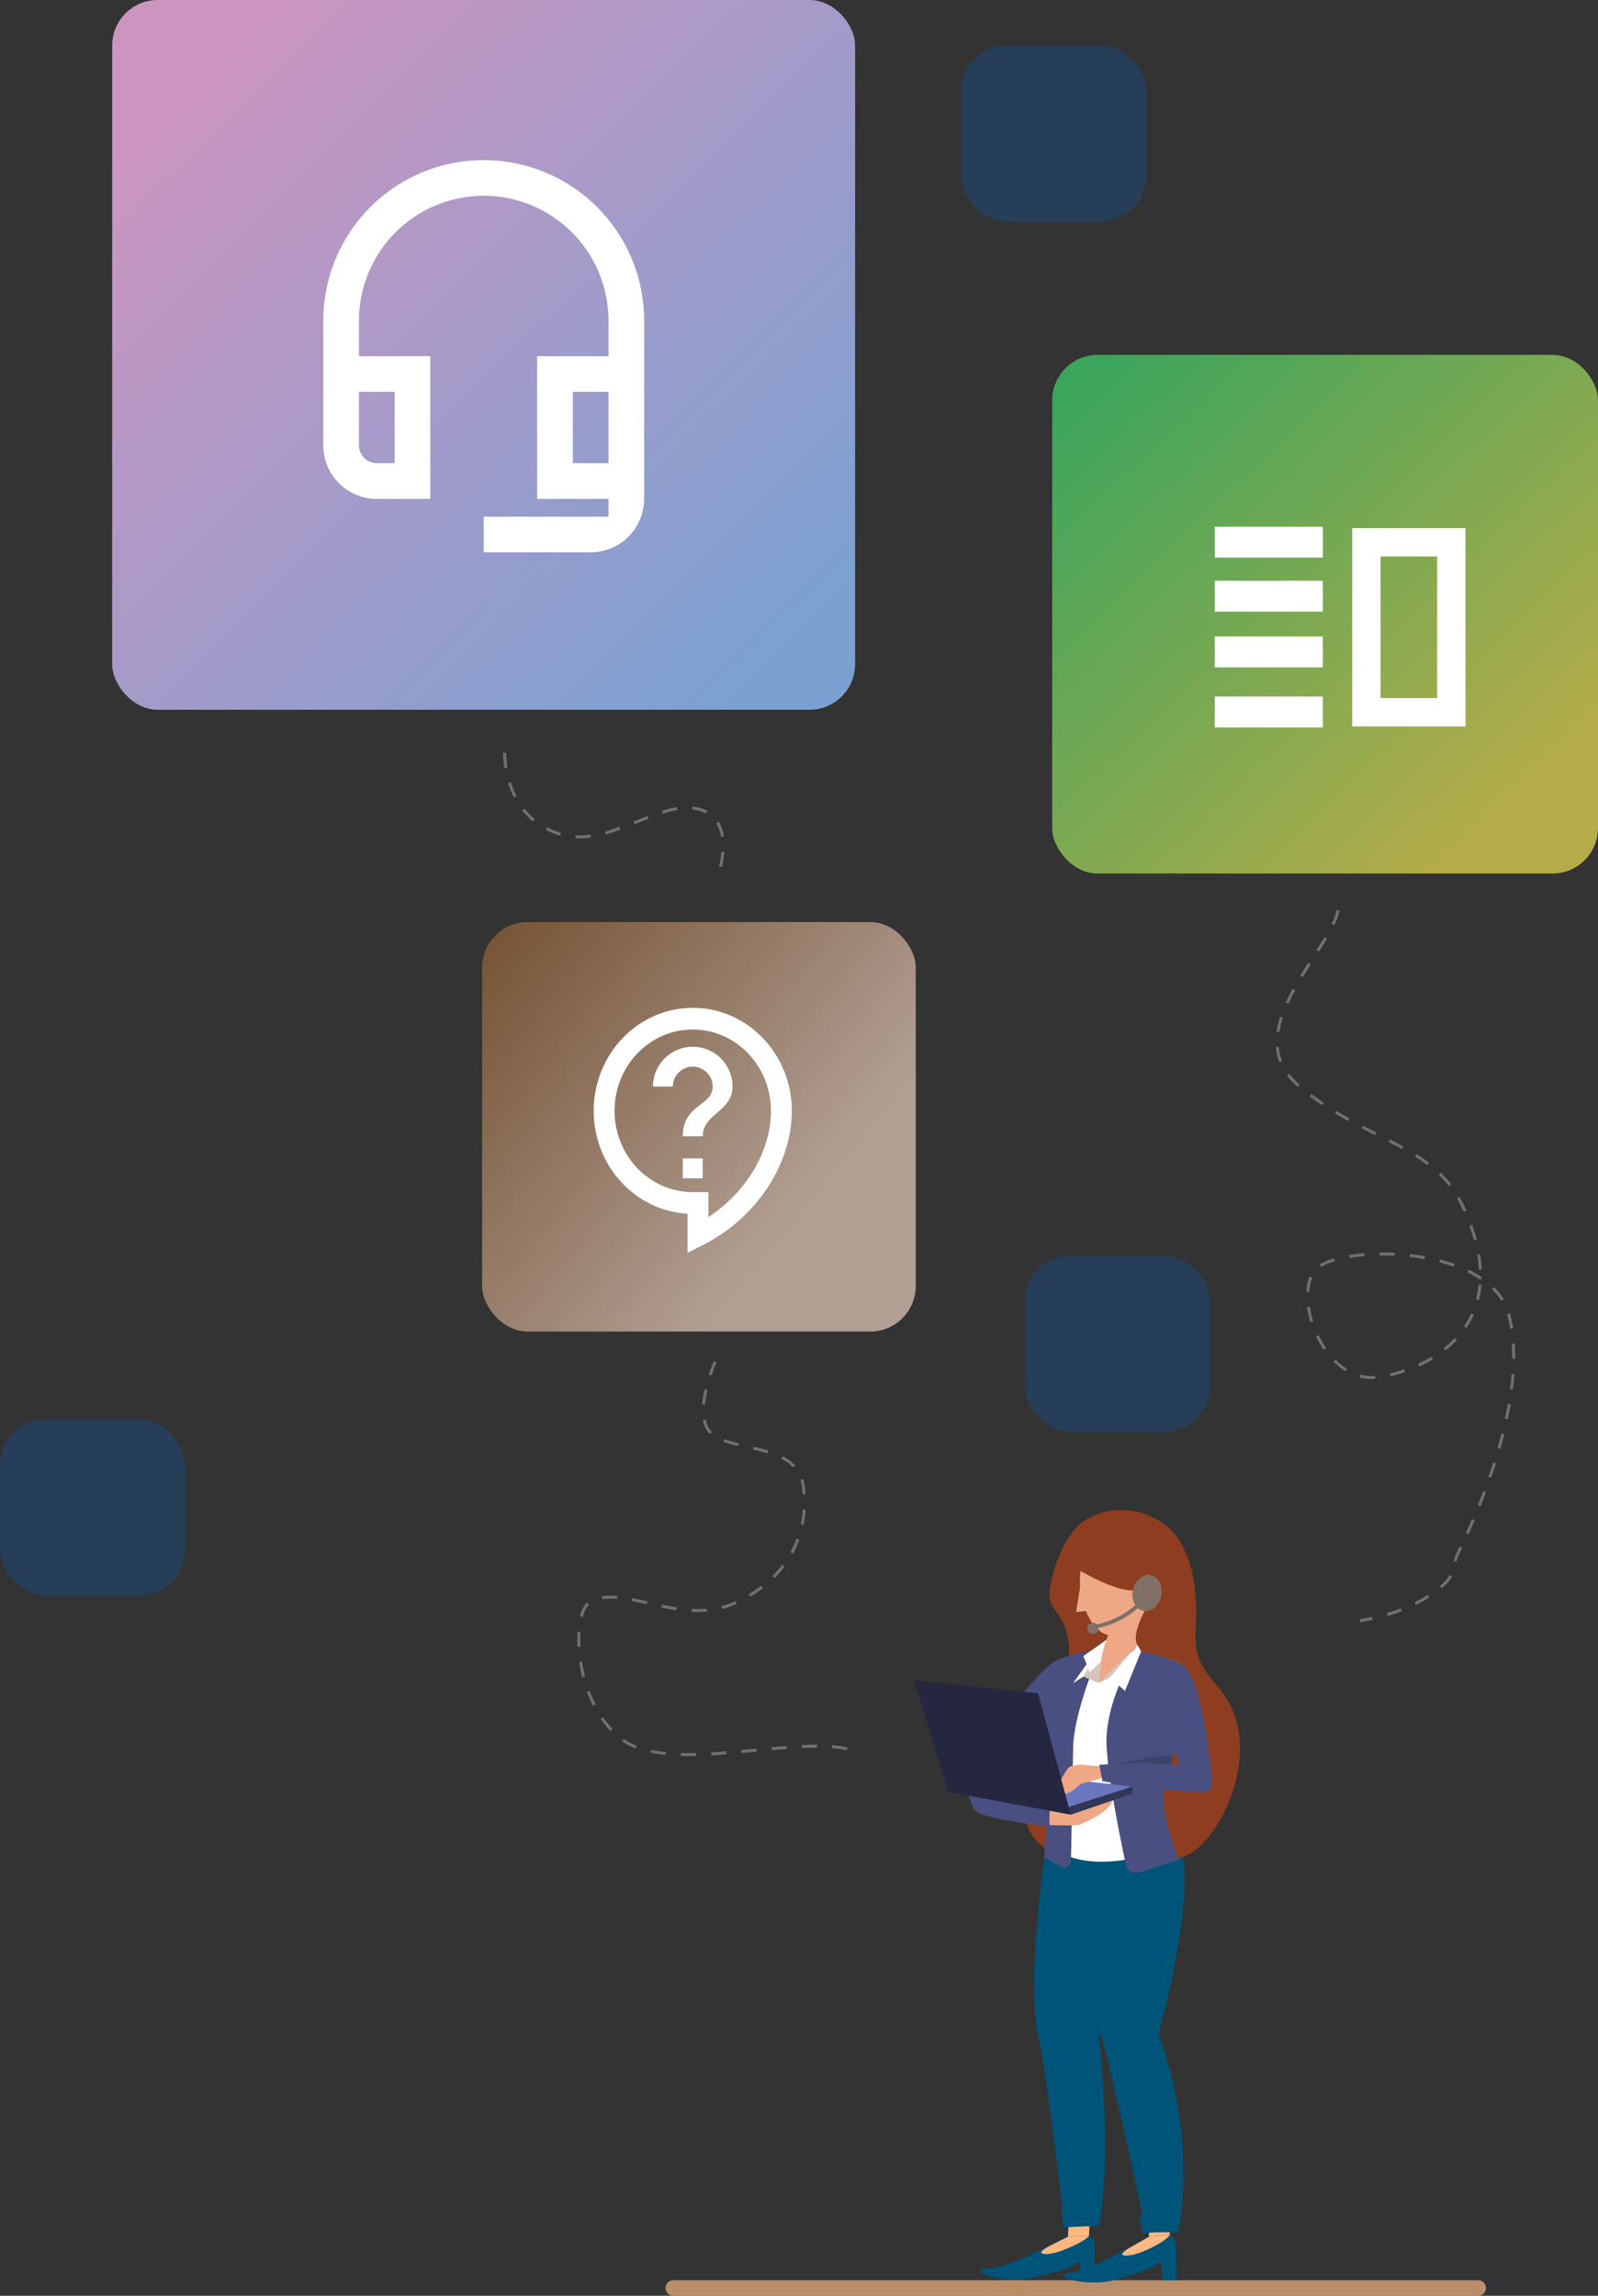 <svg xmlns="http://www.w3.org/2000/svg" xmlns:xlink="http://www.w3.org/1999/xlink" width="527" height="756.906" viewBox="0 0 527 756.906">
  <rect x="0" y="0" width="527" height="756.906" fill="#333333" stroke="none"/>
  <defs>
    <linearGradient id="linear-gradient" x1="0.088" y1="0.129" x2="0.917" y2="0.925" gradientUnits="objectBoundingBox">
      <stop offset="0" stop-color="#cc95c0"/>
      <stop offset="1" stop-color="#7aa1d2"/>
    </linearGradient>
    <linearGradient id="linear-gradient-2" x1="0.053" y1="0.063" x2="0.86" y2="0.859" gradientUnits="objectBoundingBox">
      <stop offset="0" stop-color="#3ca55c"/>
      <stop offset="1" stop-color="#b5ac49"/>
    </linearGradient>
    <linearGradient id="linear-gradient-3" x1="0.747" y1="0.704" x2="-0.328" y2="-0.13" gradientUnits="objectBoundingBox">
      <stop offset="0" stop-color="#b29f94"/>
      <stop offset="1" stop-color="#603813"/>
    </linearGradient>
  </defs>
  <g id="Group_10745" data-name="Group 10745" transform="translate(-261 -443)">
    <rect id="Rectangle_6940" data-name="Rectangle 6940" width="245" height="234" rx="15" transform="translate(298 443)" fill="url(#linear-gradient)"/>
    <rect id="Rectangle_6941" data-name="Rectangle 6941" width="180" height="171" rx="15" transform="translate(608 560)" fill="url(#linear-gradient-2)"/>
    <rect id="Rectangle_6942" data-name="Rectangle 6942" width="143" height="135" rx="15" transform="translate(420 747)" fill="url(#linear-gradient-3)"/>
    <rect id="Rectangle_6944" data-name="Rectangle 6944" width="61" height="58" rx="15" transform="translate(261 911)" fill="#0d5bb9" opacity="0.29"/>
    <rect id="Rectangle_7293" data-name="Rectangle 7293" width="61" height="58" rx="15" transform="translate(599 857)" fill="#0d5bb9" opacity="0.29"/>
    <rect id="Rectangle_6945" data-name="Rectangle 6945" width="61" height="58" rx="15" transform="translate(578 458)" fill="#0d5bb9" opacity="0.29"/>
    <g id="outline-headset_mic-24px" transform="translate(350 489.917)">
      <g id="Bounding_Boxes">
        <path id="Path_2937" data-name="Path 2937" d="M0,0H141.055V141.055H0Z" fill="none"/>
      </g>
      <g id="Outline" transform="translate(17.632 5.877)">
        <path id="Path_2938" data-name="Path 2938" d="M97.036,77.4v23.509H85.282V77.4H97.036m-70.527,0v23.509H20.632a5.9,5.9,0,0,1-5.877-5.877V77.4H26.509M55.9,1A52.9,52.9,0,0,0,3,53.9V95.036a17.608,17.608,0,0,0,17.632,17.632H38.264V65.65H14.755V53.9a41.141,41.141,0,1,1,82.282,0V65.65H73.527v47.018H97.036v5.877H55.9V130.3H91.159a17.608,17.608,0,0,0,17.632-17.632V53.9A52.9,52.9,0,0,0,55.9,1Z" transform="translate(-3 -1)" fill="#fff"/>
      </g>
    </g>
    <g id="outline-contact_support-24px" transform="translate(450.236 772)">
      <g id="Bounding_Boxes-2" data-name="Bounding_Boxes">
        <path id="Path_2314" data-name="Path 2314" d="M0,0H81.734V85.373H0Z" fill="none"/>
      </g>
      <g id="Outline-2" data-name="Outline" transform="translate(6.558 3.279)">
        <g id="Group_45" data-name="Group 45">
          <path id="Path_2315" data-name="Path 2315" d="M32.95,81.75V68.881C15.721,67.952,2,53.082,2,34.958,2,16.228,16.65,1,34.67,1s32.67,15.228,32.67,33.958c0,17.694-11.83,35.5-29.472,44.325Zm1.719-73.6C20.433,8.149,8.878,20.16,8.878,34.958S20.433,61.768,34.67,61.768h5.158v8.222c12.518-8.222,20.634-21.733,20.634-35.031C60.462,20.16,48.907,8.149,34.67,8.149Z" transform="translate(-2 -1)" fill="#fff"/>
          <rect id="Rectangle_26" data-name="Rectangle 26" width="6.558" height="6.558" transform="translate(29.391 49.644)" fill="#fff"/>
          <path id="Path_2316" data-name="Path 2316" d="M23.895,33.511H17.337c0-10.657,9.837-9.837,9.837-16.395a6.558,6.558,0,1,0-13.116,0H7.5a13.116,13.116,0,1,1,26.232,0C33.732,25.313,23.895,26.133,23.895,33.511Z" transform="translate(12.054 8.837)" fill="#fff"/>
        </g>
      </g>
    </g>
    <g id="outline-vertical_split-24px" transform="translate(646.228 593.77)">
      <g id="Bounding_Boxes-3" data-name="Bounding_Boxes">
        <path id="Path_2528" data-name="Path 2528" d="M0,0H112.086V112.086H0Z" fill="none"/>
      </g>
      <g id="Outline-3" data-name="Outline" transform="translate(15.396 22.9)">
        <g id="Group_122" data-name="Group 122" transform="translate(0 0)">
          <rect id="Rectangle_68" data-name="Rectangle 68" width="35.623" height="10.18" transform="translate(0 36.167)" fill="#fff"/>
          <rect id="Rectangle_69" data-name="Rectangle 69" width="35.623" height="10.178" transform="translate(0 55.978)" fill="#fff"/>
          <rect id="Rectangle_70" data-name="Rectangle 70" width="35.623" height="10.178" transform="translate(0 17.811)" fill="#fff"/>
          <rect id="Rectangle_71" data-name="Rectangle 71" width="35.623" height="10.178" fill="#fff"/>
          <path id="Path_2529" data-name="Path 2529" d="M41.021,14.34v46.7H22.34V14.34H41.021M50.362,5H13V70.383H50.362V5Z" transform="translate(32.317 -4.549)" fill="#fff"/>
        </g>
      </g>
    </g>
    <path id="Path_195705" data-name="Path 195705" d="M17991.369,4634.564c-19.371-4.228-59.834,8.91-75.1-3.713s-16-41.266-9.619-44.724c11.541-6.252,30.1,8.851,48.57,0s23.725-24.655,21.641-38.472-22.908-10.974-29.979-16.8.965-23.883.965-23.883" transform="translate(-17451 -3615)" fill="none" stroke="#707070" stroke-width="1" stroke-dasharray="5"/>
    <path id="Path_195706" data-name="Path 195706" d="M18153.268,4358.128c-2.443,13.483-33.9,40.283-12.871,57.925,21.926,18.391,43.982,19.009,53.633,38.881,18.7,38.513-8.98,54.508-27.561,57.092s-29.488-29.191-19.4-36.451,56.721-6.744,62.555,16.026-5.621,55.546-16.41,77.69c-3.6,7.4-.262,8.009-8.445,13.79s-15.492,7.521-24.287,9.333" transform="translate(-17451 -3615)" fill="none" stroke="#707070" stroke-width="1" stroke-dasharray="5"/>
    <path id="Path_195707" data-name="Path 195707" d="M17878.439,4306.213c0,6.4,2.559,22.234,18.555,26.873s32.471-11.677,45.428-8.317,6.4,21.754,6.4,21.754" transform="translate(-17451 -3615)" fill="none" stroke="#707070" stroke-width="1" stroke-dasharray="5"/>
    <g id="Group_10324" data-name="Group 10324" transform="translate(480.477 1194.776)">
      <path id="Path_195014" data-name="Path 195014" d="M1204.764,3661.995H939.133a2.567,2.567,0,0,1,0-5.13h265.63a2.567,2.567,0,0,1,0,5.13Z" transform="translate(-936.662 -3656.864)" fill="#ba8e69"/>
    </g>
    <g id="Group_10740" data-name="Group 10740" transform="translate(47 -27.45)">
      <g id="Group_5838" data-name="Group 5838" transform="translate(537.24 1202.47)">
        <g id="Group_5837" data-name="Group 5837" transform="translate(0 0)">
          <path id="Path_187045" data-name="Path 187045" d="M343.014,409s-19.531,10.631-25.936,10.686-1.677,2.821,5.3,3.507,10.631-.882,14.89-1.874a38.124,38.124,0,0,0,13.3-6.133l.12-.076c2.56-2,.436-6.133-.752-6.122Z" transform="translate(-314.055 -403.794)" fill="#005479"/>
          <g id="Group_5836" data-name="Group 5836" transform="translate(20.184)">
            <path id="Path_187046" data-name="Path 187046" d="M340.64,409.427l.283-5.207,6.906.381-.261,4.826Z" transform="translate(-331.865 -404.22)" fill="#ffb780"/>
            <path id="Path_187047" data-name="Path 187047" d="M341.359,409.017s3.268-1.307-5,2.723c-7.8,3.791-1.754,3.769,2.418,2.277,7.756-2.821,9.509-5,9.509-5Z" transform="translate(-332.584 -403.81)" fill="#ffb780"/>
          </g>
        </g>
        <path id="Path_187048" data-name="Path 187048" d="M349.206,412.12l-.265,11.112-4.687.088.094-7.583Z" transform="translate(-311.359 -403.515)" fill="#005479"/>
      </g>
      <g id="Group_5835" data-name="Group 5835" transform="translate(564.532 1202.469)">
        <g id="Group_5834" data-name="Group 5834" transform="translate(0 0)">
          <path id="Path_187041" data-name="Path 187041" d="M367.453,408.859s-18.953,11.623-25.358,11.982-1.525,2.9,5.446,3.268,10.577-1.416,14.782-2.625a38.464,38.464,0,0,0,12.973-6.8l.109-.1c2.462-2.124.12-6.144-1.089-6.078Z" transform="translate(-339.11 -403.641)" fill="#005479"/>
          <g id="Group_5833" data-name="Group 5833" transform="translate(19.583)">
            <path id="Path_187042" data-name="Path 187042" d="M365.13,409.258V404.04h6.917v4.815Z" transform="translate(-356.37 -404.04)" fill="#ffb780"/>
            <path id="Path_187043" data-name="Path 187043" d="M365.848,408.859s2.952-1.307-5.109,3.137c-7.625,4.183-1.579,3.791,2.527,2.179,8.061-3.213,9.509-5.664,9.509-5.664Z" transform="translate(-357.088 -403.641)" fill="#ffb780"/>
          </g>
        </g>
        <path id="Path_187044" data-name="Path 187044" d="M373.819,411.51l-.025,11.618h-4.6l-.283-6.3Z" transform="translate(-336.424 -403.373)" fill="#005479"/>
      </g>
      <path id="Path_187049" data-name="Path 187049" d="M338.517,264.52l23.125,3.562s-3.029,64.159-9.9,88.3c0,0,4.706,39.421,0,61.827H340.4s-6.252-52.95-8.518-61.827C329.16,345.726,329.454,320.106,338.517,264.52Z" transform="translate(224.642 785.778)" fill="#005479"/>
      <path id="Path_187050" data-name="Path 187050" d="M337.65,400.87l.8,5.969,11.437-.479.534-5.381Z" transform="translate(226.291 797.951)" fill="#005479"/>
      <g id="Group_5840" data-name="Group 5840" transform="translate(572.263 1056.713)">
        <path id="Path_187052" data-name="Path 187052" d="M352.223,270.41l22.254,16s11.759,7.363-4.515,68.5c0,0,12.819,30.848,6.545,65.215H365.926s-11.895-56.642-15.054-65.215C347.071,344.6,342.016,310.811,352.223,270.41Z" transform="translate(-346.207 -270.41)" fill="#005479"/>
        <path id="Path_187053" data-name="Path 187053" d="M362.15,402.9l1.274,5.893,11.361-1.351.1-5.446Z" transform="translate(-344.784 -258.662)" fill="#005479"/>
      </g>
      <g id="Group_10565" data-name="Group 10565" transform="translate(515.459 968.277)">
        <path id="Path_186915" data-name="Path 186915" d="M177.278,222.983c-1.156-12.616-7.93-11.187-6.215-19.726,1.715-8.875,5.879-18.558,11.659-21.964,12.492-7.371,23.616-.137,24.5.385,14.319,8.564,11.92,34.1,11.808,36.047-.907,15.786,9.4,15.749,13.4,29.658,5.046,17.576-6.277,39.564-16.158,44.449-13.076,6.439-49.954,7.234-53.31-12.119-1.056-6.1-4.164-11.933,1.715-30.341C168.03,238.744,178.135,232.293,177.278,222.983Z" transform="translate(-126.196 -178.001)" fill="#8e3d20"/>
        <g id="Group_10563" data-name="Group 10563" transform="translate(41.403 105.188)">
          <path id="Path_195640" data-name="Path 195640" d="M1862.625,666.547c-9.33,3.385-15.815,1.135-27.076,1.135a70.991,70.991,0,0,1-18.361-2.033c.9-10.416,1.826-17.438,3.179-19.9,2.973-5.393,36.794-5.152,36.794-5.152A50.457,50.457,0,0,1,1862.625,666.547Z" transform="translate(-1817.189 -640.598)" fill="#005479"/>
        </g>
        <path id="Path_195643" data-name="Path 195643" d="M1855.737,424.611c-1.907-3.808-3.335-5.034-7.021-6.2-2.063-.651-11.281-3.052-11.281-3.052l-11.072-.406a98.869,98.869,0,0,0-13.523,3.314c-5.909,2.046-13.65,13.239-13.65,13.239s10.681,25.074,12.726,32.269.682,18.331.682,18.331c12.8,6.969,33.33-.681,33.33-.681a41.109,41.109,0,0,1-.8-16.844c.1-.549.2-1.072.325-1.563.11-.449.263-1.09.439-1.808.008-.032.016-.064.021-.1,8.144.834,15.779,1.172,15.979-.461C1862.785,453.3,1858.362,429.845,1855.737,424.611ZM1850.1,453.2c-.328-.049-1.026-.054-1.764-.12.9-2.523,1.912-4.757,1.912-4.757C1850.822,449.933,1853.015,453.637,1850.1,453.2Z" transform="translate(-1764.194 -369.073)" fill="#fff"/>
        <path id="Path_195647" data-name="Path 195647" d="M1985.251,507.232s-.5,1.051-1.864,5.189c-1.391-11.623-.664-17.673-.664-17.673A43.688,43.688,0,0,0,1985.251,507.232Z" transform="translate(-1899.349 -427.894)" fill="#cfbeb8"/>
        <path id="Path_195649" data-name="Path 195649" d="M1952.614,587.94c-.177.718-.329,1.359-.439,1.807-.121.491-.228,1.014-.325,1.563-4.586-2.495-7.88-4.444-7.88-4.444C1945.2,587.142,1952.614,587.94,1952.614,587.94Z" transform="translate(-1870.922 -495.8)" fill="#cfbeb8"/>
        <path id="Path_195650" data-name="Path 195650" d="M1910.5,413.88,1897.469,424.5l1.342-11.193S1906.411,411.671,1910.5,413.88Z" transform="translate(-1836.643 -367.429)" fill="#eea886"/>
        <path id="Path_195651" data-name="Path 195651" d="M1901.235,420.147l-3.766,1.8,12.8-12.69Z" transform="translate(-1836.642 -364.874)" fill="#d6c5be"/>
        <path id="Path_195652" data-name="Path 195652" d="M1926.417,461.432c-1.794,7.434,4.844,24.166,4.844,24.166l-13.155,4.112a3.371,3.371,0,0,1-4.3-2.508c-1.762-8.187-5.891-28.338-6.385-39.542-.629-14.3,9.779-31.16,9.779-31.16,18.5,3.174,13.427,31.16,13.427,31.16s-.671,1.763-1.569,4.518v0c-.227.691-.465,1.447-.714,2.252C1927.708,456.5,1927.028,458.9,1926.417,461.432Z" transform="translate(-1843.957 -370.212)" fill="#494f80"/>
        <path id="Path_195653" data-name="Path 195653" d="M1818.8,415.567l.228-.612s-9.473,1.441-14.288,3.846-14.032,14.828-14.032,14.828l12.056,15.916c.013,12.231-1.97,33.979-1.97,33.979l5.512,3.177a2.246,2.246,0,0,0,3.368-1.9c.156-8.27.527-27.908.721-37.418.25-12.233,8.979-32.017,8.979-32.017C1819.179,415.428,1818.988,415.5,1818.8,415.567Z" transform="translate(-1757.941 -369.073)" fill="#494f80"/>
        <path id="Path_195654" data-name="Path 195654" d="M1832.237,608.393s9.09.354,10.5,0,10.847-4.443,11.413-8.484-21.917,3.621-21.917,3.621Z" transform="translate(-1788.556 -504.548)" fill="#eea886"/>
        <path id="Path_195655" data-name="Path 195655" d="M1836.079,575.345l-36.89-4.318,16.665,13.559Z" transform="translate(-1764.194 -484.125)" fill="#6a77bf"/>
        <path id="Path_195656" data-name="Path 195656" d="M1860.685,596.7l20.225-6.893v-2.348L1860,594.162Z" transform="translate(-1809.025 -496.234)" fill="#323657"/>
        <g id="Group_10564" data-name="Group 10564" transform="translate(46.798 84.011)">
          <path id="Path_195657" data-name="Path 195657" d="M1858.465,560.461a31.582,31.582,0,0,1-4.76-.348c-1.322-.269-4.609.1-5.447.844s-3.5,5.913-4,6.228.258,1.045,1.143.679c0,0,.811,2.262,2.815,1.415s3.364-2.7,4.415-3.022,7.161-1.969,7.161-1.969S1860.04,559.91,1858.465,560.461Z" transform="translate(-1844.094 -560.026)" fill="#eea886"/>
        </g>
        <path id="Path_195658" data-name="Path 195658" d="M1876.023,407.1,1869,418.22l-3.389,2.137,7.9-11.074Z" transform="translate(-1813.159 -363.282)" fill="#fff"/>
        <path id="Path_195659" data-name="Path 195659" d="M1878.507,418.22l4.984,2.137,1.4-11.156.636-2.1Z" transform="translate(-1822.664 -363.282)" fill="#d6c5be"/>
        <path id="Path_195660" data-name="Path 195660" d="M1760.973,596.578s-.379,4.7,0,5.681c0,0-22.75-2.273-24.871-5.454a13.71,13.71,0,0,1-2.045-7.045Z" transform="translate(-1716.18 -497.934)" fill="#494f80"/>
        <path id="Path_195661" data-name="Path 195661" d="M1717.7,498.329l-10.756-40-40.9-4.318,11.21,36.814Z" transform="translate(-1666.042 -397.867)" fill="#252740"/>
        <path id="Path_195662" data-name="Path 195662" d="M1920.833,409.26l-9.035,10.887,4.944,4.408,5.334-13.033Z" transform="translate(-1847.206 -364.874)" fill="#fff"/>
        <path id="Path_195663" data-name="Path 195663" d="M1940.845,548.664s-.3.92-.3.922c-.227.691-.465,1.447-.714,2.252-1.745.549-16.856-.559-16.856-.559S1935.619,548.31,1940.845,548.664Z" transform="translate(-1855.443 -467.618)" fill="#3d426b"/>
        <path id="Path_195664" data-name="Path 195664" d="M1921.9,456.154c-2.434-.184-6.421-.443-9.684-.457-5.078-.022-13.76.544-13.76.544l1.035,5.425s15.38,2.5,23.78,3.086h0s11.086,1.273,11.91-.381-.273-12.273-2.076-21.842-3.658-15.079-5.862-18.034-13.849-5.259-13.849-5.259l9.877,32.332s1.417,2.883,1.344,4.128c-.022.379-.285.559-.639.626-.248-.022-.794-.068-1.548-.127Z" transform="translate(-1837.37 -372.229)" fill="#494f80"/>
        <path id="Path_186927" data-name="Path 186927" d="M203.442,209l-13.672,9.646,2.113,5.27,14.02-12.84Z" transform="translate(-133.952 -170.469)" fill="#fff"/>
        <path id="Path_186928" data-name="Path 186928" d="M194.594,189.09l10.3,3.729L193.115,221.3a85.488,85.488,0,0,0-7.279,6.188,21.089,21.089,0,0,0-2.467,2.334c-3.555-.671-.5-10.66,1.853-15.532Z" transform="translate(-120.207 -175.307)" fill="#eea886"/>
        <path id="Path_186930" data-name="Path 186930" d="M181.887,188.536a25.731,25.731,0,0,0,.8,26.19c5.556,8.3,16.444,3.978,22.162-4.164,5.071-7.222,6.936-17.949,2.038-24.711C200.531,177.076,187.493,178.07,181.887,188.536Z" transform="translate(-124.018 -177.537)" fill="#eea886"/>
        <path id="Path_186931" data-name="Path 186931" d="M184.631,185.914S198.3,183,205.239,209.53c1.5,5.767,19.552-28.589-11.97-30.316-13.039-.709-16.705,18.21-16.705,18.21S175.694,186.025,184.631,185.914Z" transform="translate(-123.345 -177.712)" fill="#8e3d20"/>
        <path id="Path_186933" data-name="Path 186933" d="M179.612,195.936s20.77,13.486,24.424,5.183c2.287-5.2,9.422.348,7.209-3.17C187.741,160.834,179.612,195.936,179.612,195.936Z" transform="translate(-127.089 -177.293)" fill="#8e3d20"/>
        <path id="Path_186934" data-name="Path 186934" d="M187.857,194.59c-3.468-.162-7.818,10.068-10.466,15.711-2,4.263-4.214,12.716,4.9,8.925,4.176-1.74,10.764-5.842,11.013-13.772C193.525,200.507,190.8,194.74,187.857,194.59Z" transform="translate(-102.518 -174.594)" fill="#8e3d20"/>
        <g id="Group_5798" data-name="Group 5798" transform="translate(73.492 21.468)">
          <path id="Path_186935" data-name="Path 186935" d="M189.063,200.975c-1.081,1.8-3.058,2.4-4.425,1.342a4.065,4.065,0,0,1-.5-5.183c1.069-1.8,3.058-2.4,4.412-1.33A4.04,4.04,0,0,1,189.063,200.975Z" transform="translate(-183.432 -195.273)" fill="#ffb780"/>
        </g>
        <path id="Path_186936" data-name="Path 186936" d="M182.651,201.552a2.362,2.362,0,1,0,.731-1.66A2.362,2.362,0,0,0,182.651,201.552Z" transform="translate(-106.572 -172.841)" fill="#fff"/>
        <path id="Path_186937" data-name="Path 186937" d="M201.751,197.43l-1.541,9.5,5.556-.622Z" transform="translate(-146.792 -173.281)" fill="#eea886"/>
        <path id="Path_195673" data-name="Path 195673" d="M1951.083,318.512c-.719,3.228.778,6.307,3.344,6.879s5.229-1.581,5.948-4.809-.779-6.307-3.344-6.879S1951.8,315.284,1951.083,318.512Z" transform="translate(-1878.902 -292.136)" fill="#807066"/>
        <path id="Path_195674" data-name="Path 195674" d="M1916.306,343.575l-.218-1.218a27.876,27.876,0,0,0,17.786-11.061l1.123.642A28.752,28.752,0,0,1,1916.306,343.575Z" transform="translate(-1856.788 -304.461)" fill="#807066"/>
        <path id="Path_195675" data-name="Path 195675" d="M1909.46,364.292a1.859,1.859,0,1,0,1.859-1.858A1.858,1.858,0,0,0,1909.46,364.292Z" transform="translate(-1852.363 -325.253)" fill="#807066"/>
      </g>
    </g>
  </g>
</svg>
